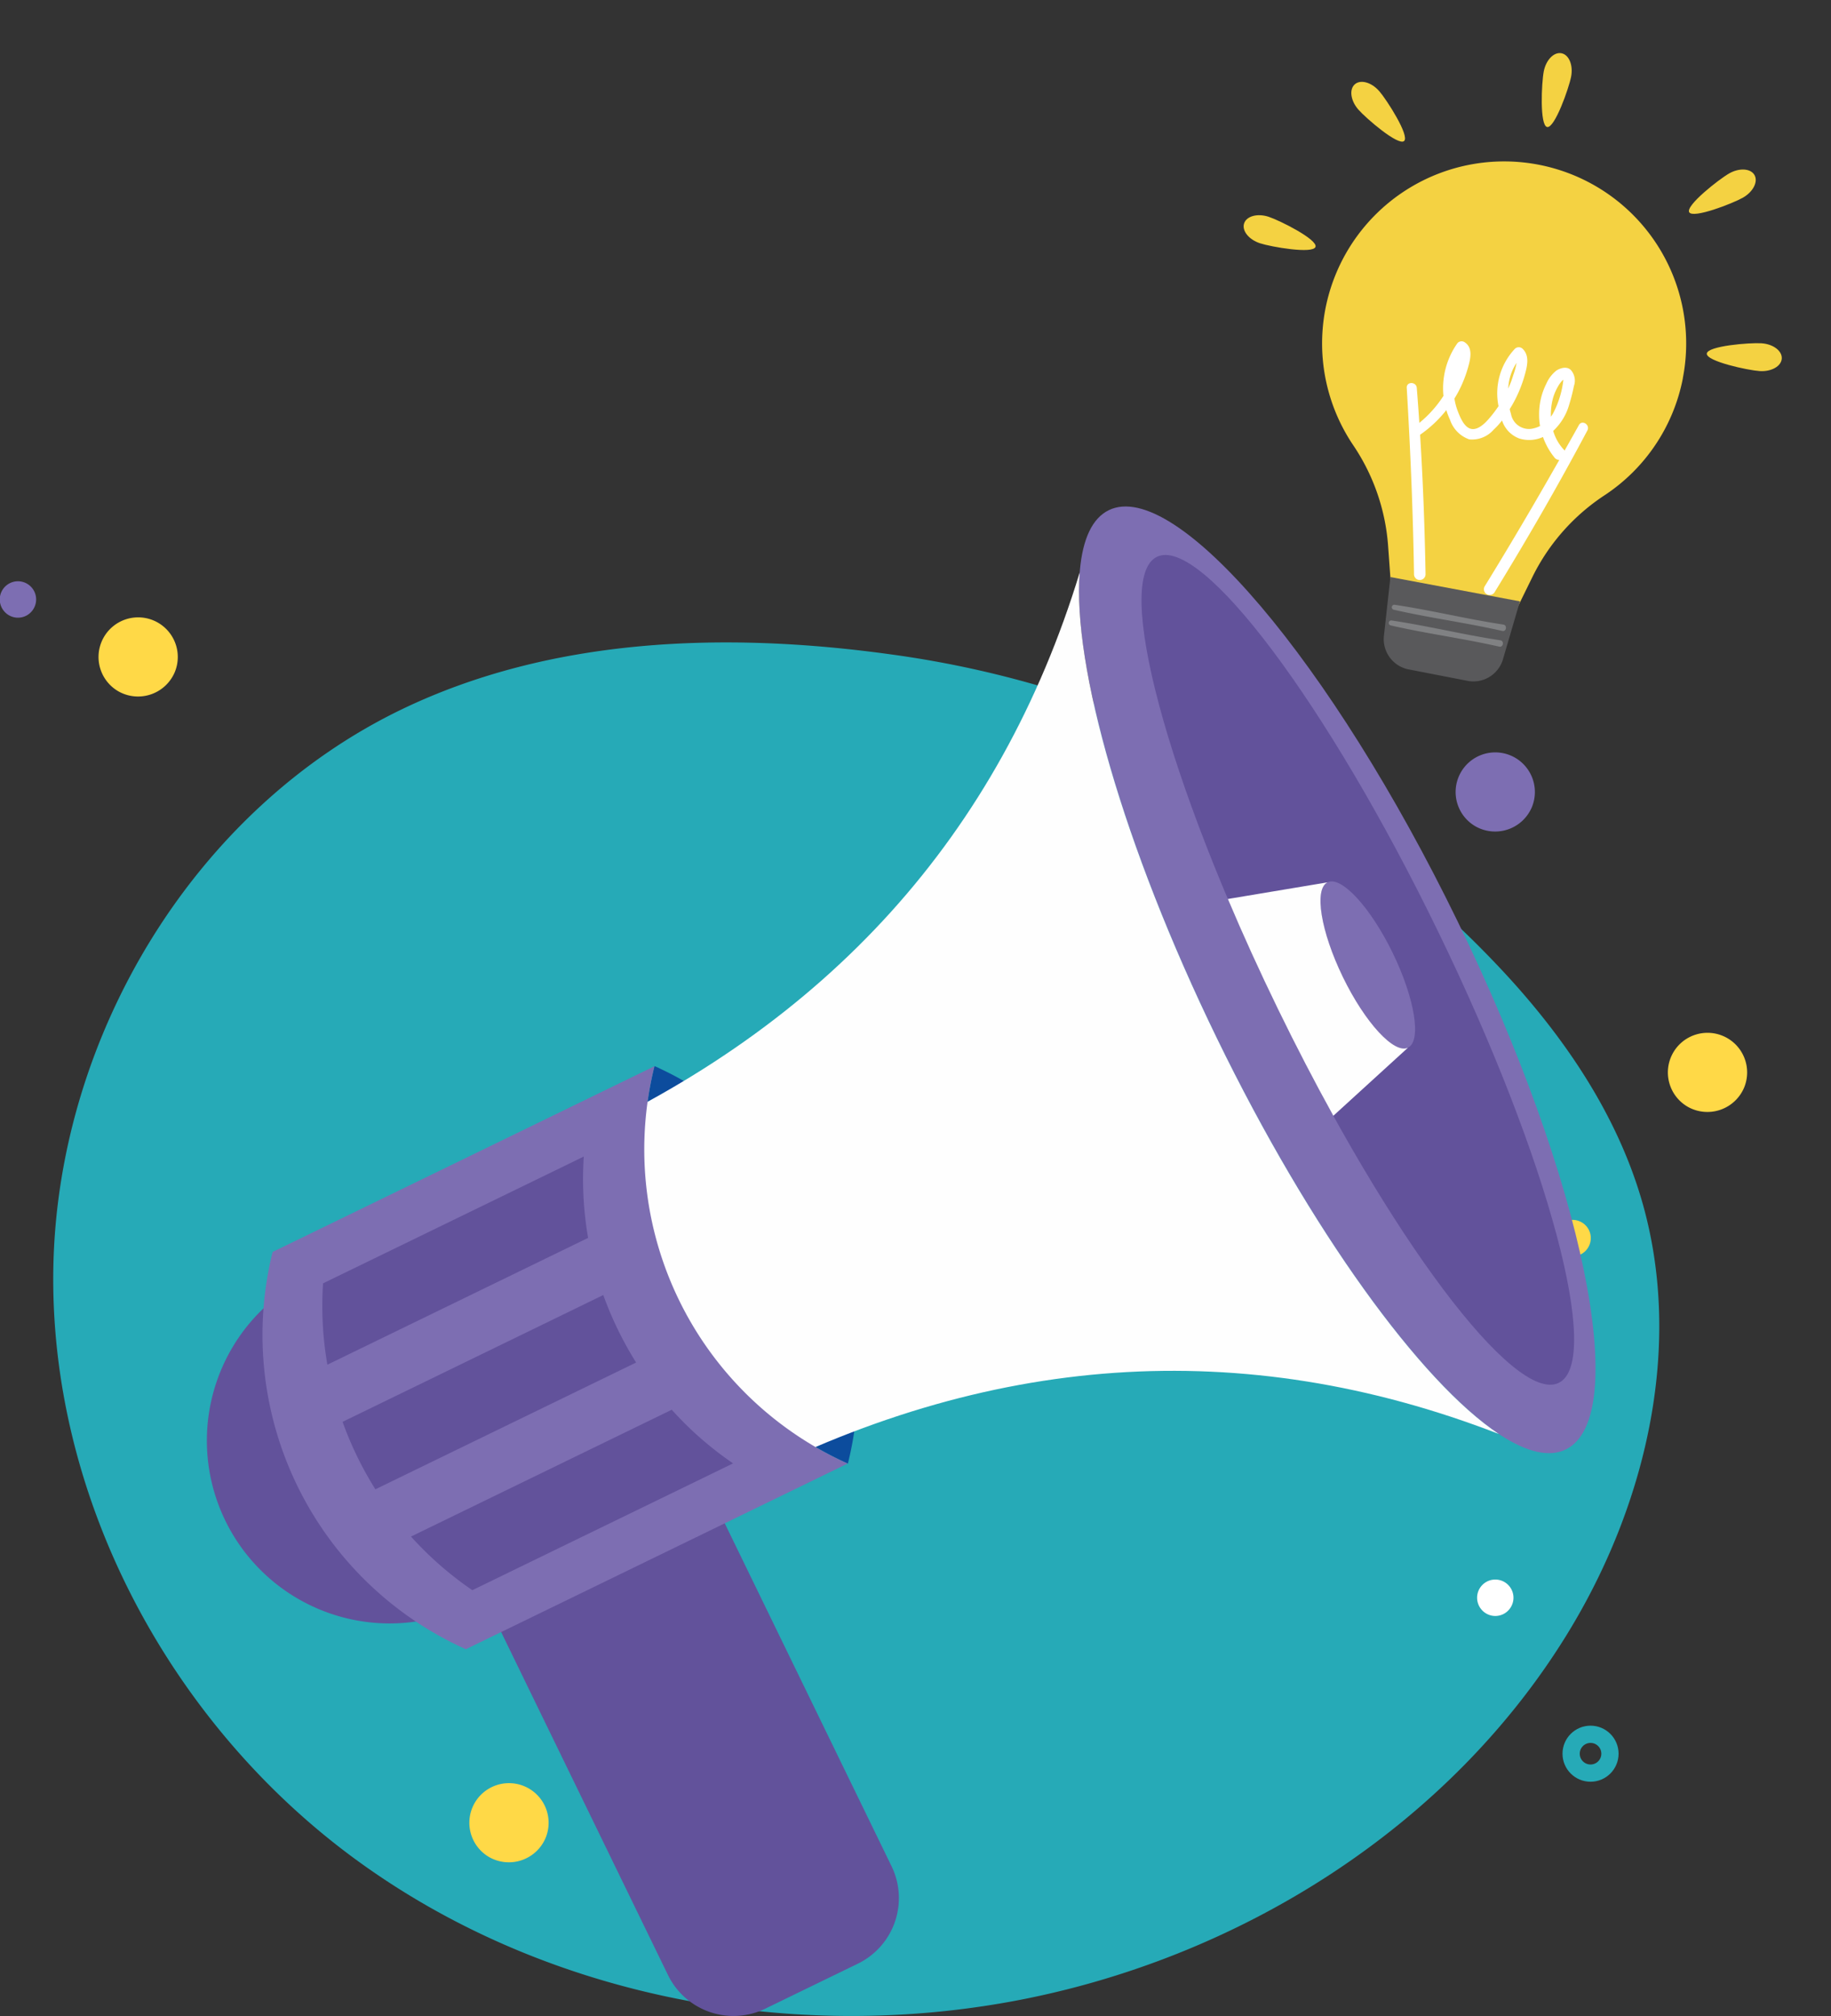 <svg xmlns="http://www.w3.org/2000/svg" xmlns:xlink="http://www.w3.org/1999/xlink" width="159.313" height="175.436" viewBox="0 0 159.313 175.436">
  <rect x="0" y="0" width="159.313" height="175.436" fill="#333333" stroke="none"/>
  <defs>
    <clipPath id="clip-path">
      <rect id="Rectángulo_401233" data-name="Rectángulo 401233" width="48.177" height="55.17" fill="none"/>
    </clipPath>
  </defs>
  <g id="Grupo_1099523" data-name="Grupo 1099523" transform="translate(-1144.004 -858.094)">
    <path id="_12068" data-name="12068" d="M103.949,72.366C89.64,70.39,74.525,70.874,61.5,77.128,43.447,85.8,31.588,105.464,31.133,125.491s9.978,39.705,26.1,51.6S94.6,193.2,114.312,189.632c19.875-3.6,38.53-15.279,48.9-32.614,6.648-11.116,9.755-24.842,6.082-37.264-2.217-7.5-6.75-14.14-12.082-19.858A89.263,89.263,0,0,0,103.949,72.366Z" transform="translate(1117.518 842.667)" fill="#26aab7"/>
    <g id="Grupo_1099024" data-name="Grupo 1099024" transform="translate(1093.14 1161.56) rotate(-90)">
      <path id="Trazado_873104" data-name="Trazado 873104" d="M149.557,395.548a1.582,1.582,0,1,0-.106-2.456A1.573,1.573,0,0,0,149.557,395.548Z" transform="translate(13.93 -213.31)" fill="#fff"/>
      <path id="Trazado_873105" data-name="Trazado 873105" d="M417.219,416a1.582,1.582,0,1,0-.105-2.456A1.573,1.573,0,0,0,417.219,416Z" transform="translate(-222.435 -227.035)" fill="#ffd947"/>
      <path id="Trazado_873106" data-name="Trazado 873106" d="M303.26,44.546a1.582,1.582,0,1,0-.106-2.456A1.573,1.573,0,0,0,303.26,44.546Z" transform="translate(-52.901 9.151)" fill="#7d6eb2"/>
      <path id="Trazado_873109" data-name="Trazado 873109" d="M339.452,404.413a3.448,3.448,0,1,0-1.687-4.918A3.468,3.468,0,0,0,339.452,404.413Z" transform="translate(-106.207 -220.255)" fill="#7d6eb2"/>
      <path id="Trazado_873110" data-name="Trazado 873110" d="M390.262,440.006a3.448,3.448,0,1,0-1.687-4.918A3.468,3.468,0,0,0,390.262,440.006Z" transform="translate(-181.42 -237.38)" fill="#ffd947"/>
      <path id="Trazado_873111" data-name="Trazado 873111" d="M176.115,56.142a3.448,3.448,0,1,0-1.687-4.918A3.468,3.468,0,0,0,176.115,56.142Z" transform="translate(-32.569 42.202)" fill="#ffd947"/>
      <path id="Trazado_873113" data-name="Trazado 873113" d="M321.56,66.974a3.448,3.448,0,1,0-1.687-4.918A3.468,3.468,0,0,0,321.56,66.974Z" transform="translate(-76.565 -0.895)" fill="#ffd947"/>
      <circle id="Elipse_11485" data-name="Elipse 11485" cx="1.689" cy="1.689" r="1.689" transform="translate(149.167 187.566)" fill="none" stroke="#26aab7" stroke-linecap="round" stroke-linejoin="round" stroke-width="1.5"/>
    </g>
    <g id="Grupo_1099487" data-name="Grupo 1099487" transform="translate(1162 827.533)">
      <g id="Grupo_1099479" data-name="Grupo 1099479" transform="translate(0 0.004)">
        <path id="Trazado_873612" data-name="Trazado 873612" d="M853.8,837.46c5.783-2.812,19.37,13.206,30.348,35.779s15.191,43.15,9.408,45.962-19.37-13.207-30.348-35.778-15.19-43.151-9.408-45.963" transform="translate(-775.32 -762.507)" fill="#7d6eb2" fill-rule="evenodd"/>
        <path id="Trazado_873613" data-name="Trazado 873613" d="M444.637,1417.955a30,30,0,0,0-16.823-34.587l-.008.013q-.2.8-.354,1.615a29.962,29.962,0,0,0,15.68,32.24q.733.379,1.487.718Z" transform="translate(-388.859 -1260.038)" fill="#0c4c9d" fill-rule="evenodd"/>
        <path id="Trazado_873614" data-name="Trazado 873614" d="M913.553,884.619c3.844-1.87,14.788,12.706,24.44,32.556s14.365,37.457,10.521,39.327-14.787-12.707-24.441-32.556-14.365-37.457-10.52-39.327" transform="translate(-830.887 -805.606)" fill="#62529b" fill-rule="evenodd"/>
        <path id="Trazado_873615" data-name="Trazado 873615" d="M363.566,981.131q33.314-17.556,66.736-4.614c-6.766-4.5-16.363-17.654-24.519-34.424s-12.578-32.44-11.94-40.541Q383.388,935.833,349.01,951.2Z" transform="translate(-317.895 -821.177)" fill="#fefefe" fill-rule="evenodd"/>
        <path id="Trazado_873616" data-name="Trazado 873616" d="M1087.5,1203.2c-1.2.582-.6,4.274,1.335,8.248s4.468,6.723,5.662,6.141.6-4.272-1.334-8.246-4.469-6.722-5.663-6.142" transform="translate(-989.984 -1095.865)" fill="#7d6eb2" fill-rule="evenodd"/>
        <path id="Trazado_873617" data-name="Trazado 873617" d="M1012.167,1218.381c-1.194.582-3.731-2.168-5.663-6.141s-2.531-7.666-1.335-8.247l-8.674,1.45c1.3,3.082,2.758,6.286,4.346,9.551s3.21,6.386,4.83,9.315Z" transform="translate(-907.655 -1096.655)" fill="#fefefe" fill-rule="evenodd"/>
        <path id="Trazado_873618" data-name="Trazado 873618" d="M22.872,1600.663a15.909,15.909,0,1,0-21.266-7.348,15.909,15.909,0,0,0,21.266,7.348" transform="translate(0 -1430.435)" fill="#62529b" fill-rule="evenodd"/>
        <path id="Trazado_873619" data-name="Trazado 873619" d="M237.254,1698.912l8.076-3.927a6.345,6.345,0,0,1,8.458,2.922l18.658,38.362a6.346,6.346,0,0,1-2.923,8.457l-8.076,3.927a6.344,6.344,0,0,1-8.458-2.924l-18.657-38.361a6.345,6.345,0,0,1,2.923-8.457" transform="translate(-212.862 -1543.295)" fill="#62529b" fill-rule="evenodd"/>
        <path id="Trazado_873620" data-name="Trazado 873620" d="M88.363,1383.515l-33.224,16.16a30,30,0,0,0,16.814,34.573l6.139-2.985,21.025-10.227,6.059-2.947q-.753-.339-1.487-.718a29.963,29.963,0,0,1-15.68-32.24q.155-.813.354-1.615" transform="translate(-49.416 -1260.172)" fill="#7d6eb2" fill-rule="evenodd"/>
        <path id="Trazado_873621" data-name="Trazado 873621" d="M213.236,1723.03l-10.763,5.235-3.224,1.568a29.823,29.823,0,0,0,5.337,4.667l.592-.287,3.863-1.88,15.593-7.583,1.738-.845.9-.44q-.893-.61-1.743-1.286-.577-.46-1.133-.948a29.807,29.807,0,0,1-2.46-2.433l-.312.152Z" transform="translate(-181.485 -1565.563)" fill="#62529b" fill-rule="evenodd"/>
        <path id="Trazado_873622" data-name="Trazado 873622" d="M135.279,1623.734l16.685-8.114,6.005-2.921a30.42,30.42,0,0,1-2.857-5.873l-6,2.921-16.685,8.114a30.476,30.476,0,0,0,2.856,5.873" transform="translate(-120.617 -1463.574)" fill="#62529b" fill-rule="evenodd"/>
        <path id="Trazado_873623" data-name="Trazado 873623" d="M127.134,1482.9l8.7-4.233a29.922,29.922,0,0,1-.394-3.436c-.028-.493-.042-.985-.046-1.477q-.007-1.087.064-2.168l-.9.441-17.331,8.429-4.455,2.166a29.806,29.806,0,0,0,.376,7.08Z" transform="translate(-102.659 -1340.387)" fill="#62529b" fill-rule="evenodd"/>
        <g id="Grupo_1099489" data-name="Grupo 1099489" transform="translate(94.025 30.557) rotate(11)">
          <g id="Grupo_1099488" data-name="Grupo 1099488" clip-path="url(#clip-path)">
            <path id="Trazado_873633" data-name="Trazado 873633" d="M136.246,139.56a15.839,15.839,0,1,0-27.054,11.183,17.976,17.976,0,0,1,4.654,7.99l1.277,4.723h10.383l1.21-4.474a18.018,18.018,0,0,1,4.8-8.13,15.79,15.79,0,0,0,4.735-11.294" transform="translate(-96.199 -113.819)" fill="#f4d242"/>
            <path id="Trazado_873634" data-name="Trazado 873634" d="M237.8,601.23h-5.062a2.686,2.686,0,0,1-2.743-2.4l-.427-5.187,11.465-.073-.489,5.26a2.686,2.686,0,0,1-2.743,2.4" transform="translate(-211.194 -546.059)" fill="#59595b"/>
            <path id="Trazado_873635" data-name="Trazado 873635" d="M247.033,621.826c-3.2.137-6.417-.027-9.619.114a.219.219,0,0,0,.016.437c3.2.107,6.418-.092,9.624.01.36.011.344-.577-.02-.561" transform="translate(-218.225 -572.057)" fill="#808183"/>
            <path id="Trazado_873636" data-name="Trazado 873636" d="M247.033,639.207c-3.2.137-6.417-.027-9.619.114a.219.219,0,0,0,.016.437c3.2.107,6.418-.092,9.624.01.36.011.344-.577-.02-.561" transform="translate(-218.225 -588.046)" fill="#808183"/>
            <path id="Trazado_873637" data-name="Trazado 873637" d="M290.733,1.848c0,1.021-.543,4.69-1.212,4.69s-1.212-3.669-1.212-4.69S288.852,0,289.521,0s1.212.827,1.212,1.848" transform="translate(-265.234)" fill="#f4d242"/>
            <path id="Trazado_873638" data-name="Trazado 873638" d="M474.905,86.656c-.774.665-3.2,3.468-2.767,3.976s3.573-1.472,4.347-2.137,1.048-1.616.612-2.124-1.418-.38-2.192.285" transform="translate(-434.302 -79.172)" fill="#f4d242"/>
            <path id="Trazado_873639" data-name="Trazado 873639" d="M525.612,270.195c-1.013.129-4.721.053-4.805-.612s3.487-1.665,4.5-1.793,1.9.306,1.986.97-.668,1.307-1.681,1.435" transform="translate(-479.121 -246.336)" fill="#f4d242"/>
            <path id="Trazado_873640" data-name="Trazado 873640" d="M89.518,72.163c.8.629,3.358,3.319,2.945,3.846s-3.636-1.308-4.44-1.937-1.12-1.567-.708-2.094,1.4-.444,2.2.185" transform="translate(-80.161 -65.898)" fill="#f4d242"/>
            <path id="Trazado_873641" data-name="Trazado 873641" d="M1.687,237.419c1.013.129,4.721.053,4.805-.612s-3.487-1.665-4.5-1.793-1.9.306-1.986.97.668,1.307,1.681,1.435" transform="translate(0 -216.183)" fill="#f4d242"/>
            <path id="Trazado_873642" data-name="Trazado 873642" d="M235.732,330.448a4.075,4.075,0,0,1-1.193-1.408,4.992,4.992,0,0,0,.933-2.549,15.962,15.962,0,0,0,.091-1.63,1.4,1.4,0,0,0-.506-1.3c-.4-.292-.927-.028-1.231.255a2.944,2.944,0,0,0-.657,1.307,5.863,5.863,0,0,0-.1,2.78,5.516,5.516,0,0,0,.265.938,2.438,2.438,0,0,1-.761.405,1.589,1.589,0,0,1-1.923-.959c-.066-.121-.128-.25-.187-.383.068-.182.133-.365.194-.545a11.376,11.376,0,0,0,.531-2.715c.061-.763.083-1.674-.651-2.126a.483.483,0,0,0-.649.17,5.653,5.653,0,0,0-.43,5.148,11.221,11.221,0,0,1-.652,1.3c-.269.463-.782,1.177-1.4,1.087-.58-.084-1.043-.812-1.331-1.262a5.142,5.142,0,0,1-.508-1.048q.111-.291.205-.588a10.773,10.773,0,0,0,.45-2.405c.054-.679.076-1.634-.667-1.959a.482.482,0,0,0-.65.17,6.8,6.8,0,0,0-.366,4.583c.014.052.03.1.046.156a10.068,10.068,0,0,1-1.968,3.112c-.374.405.218,1,.607.607a10.573,10.573,0,0,0,1.841-2.551,6.676,6.676,0,0,0,.481.773,2.717,2.717,0,0,0,1.967,1.348,2.488,2.488,0,0,0,1.92-1.238,6.459,6.459,0,0,0,.562-.922,2.505,2.505,0,0,0,1.76,1.251,2.9,2.9,0,0,0,2.013-.519,6.01,6.01,0,0,0,1.317,1.558.534.534,0,1,0,.65-.843m-5.456-6.606a5.942,5.942,0,0,1-.075,1.078,9.059,9.059,0,0,1-.209,1.247,4.353,4.353,0,0,1,.284-2.325m3.7,2.387a4.509,4.509,0,0,1,.265-1.153,2.373,2.373,0,0,1,.231-.477,1.024,1.024,0,0,1,.075-.092.749.749,0,0,1,.018.115,8.2,8.2,0,0,1-.328,2.914,2.875,2.875,0,0,1-.132.331,5.417,5.417,0,0,1-.129-1.637" transform="translate(-204.688 -296.643)" fill="#fff"/>
            <path id="Trazado_873643" data-name="Trazado 873643" d="M337.1,390.1c-1.684,5.14-3.457,10.255-5.362,15.318a.5.5,0,0,0,.932.372c1.9-5.071,3.661-10.187,5.242-15.366.163-.534-.636-.862-.812-.324" transform="translate(-305.15 -358.628)" fill="#fff"/>
            <path id="Trazado_873644" data-name="Trazado 873644" d="M207.563,383.486c1.344,5.24,2.6,10.505,3.716,15.8a.5.5,0,0,0,.986-.188c-1.126-5.3-2.392-10.558-3.843-15.774-.15-.538-1-.385-.859.164" transform="translate(-190.936 -352.335)" fill="#fff"/>
          </g>
        </g>
      </g>
    </g>
  </g>
</svg>
